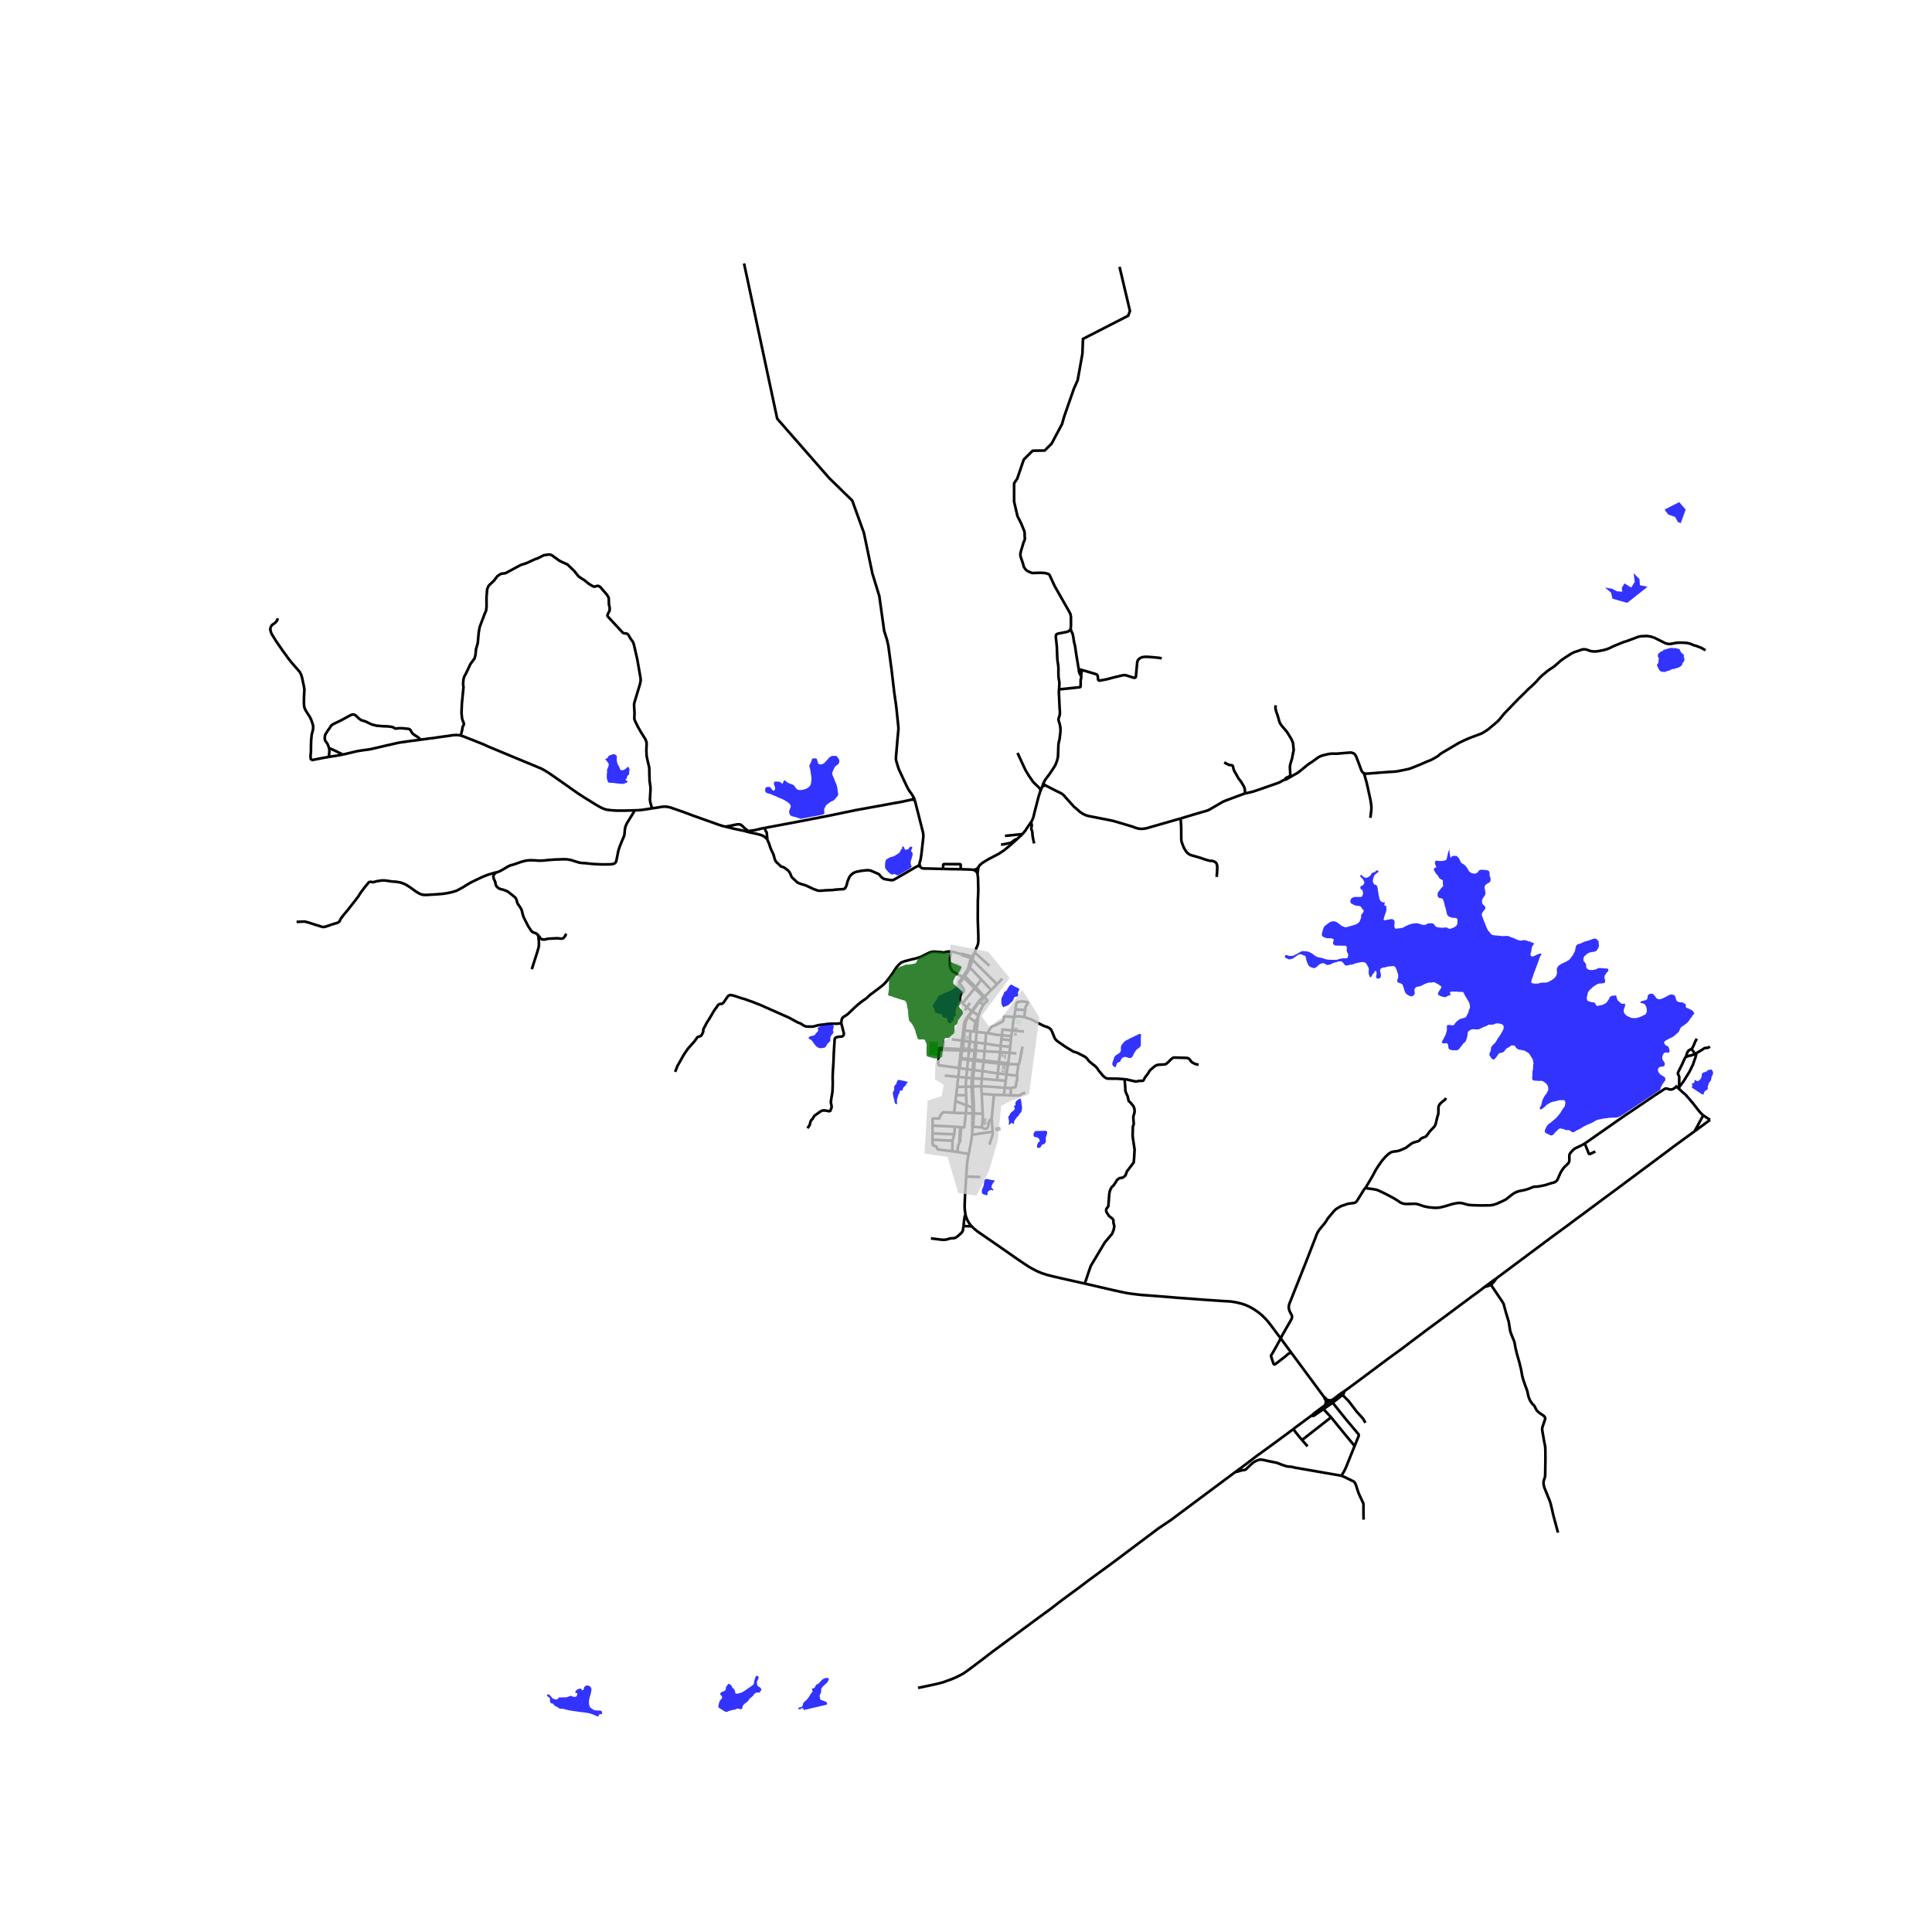 <svg xmlns="http://www.w3.org/2000/svg" width="960" height="960" viewBox="0 0 720 720"><defs><style>*{stroke-linejoin:round;stroke-linecap:butt}</style></defs><g id="figure_1"><path id="patch_1" d="M0 720h720V0H0z" style="fill:#fff"/><g id="axes_1"><path id="patch_2" d="M90 639.636h558V87.564H90z" style="fill:#fff"/><g id="LineCollection_1"><path d="m493.5 520.708-12.234-16.533M493.5 520.708l.091.338.294.514.197.325" clip-path="url(#p8d3e2b5c57)" style="fill:none;stroke:#000"/><path d="m494.456 521.613-.276-.327-.332-.416-.349-.162M557.611 476.438l-.949.66-3.354 2.5M500.916 518.498l.442-.3.444-.301 3.942-2.915 11.679-8.713 4.53-3.288 4.291-3.242 5.348-4.022 6.107-4.507 10.582-7.876 2.866-2.078 2.161-1.657M555.798 479.057l-.1-.063-.228-.012-.277.032-.804.298-1.08.287M631.518 421.606l-3.614 2.612-2.97 2.174-1.016.741-3.843 2.891-8.769 6.526-7.148 5.328-7.368 5.451-5.115 3.807-4.98 3.672-2.152 1.624-6.1 4.46-8.501 6.347-4.443 3.313-6.187 4.611-1.7 1.275M555.798 479.057l.043-.326.153-.267.436-.482.4-.422.364-.47.417-.652M496.378 521.81l.657-.477 2.353-1.808 1.528-1.027M500.361 519.827l.16-.139.12-.185.086-.181.095-.225.063-.165.074-.156.024-.095.006-.072-.073-.11M496.378 521.81l-.768.052-.384-.04-.372-.087-.398-.122" clip-path="url(#p8d3e2b5c57)" style="fill:none;stroke:#000"/><path d="m495.282 522.635-.552-.693-.274-.33M496.378 521.81l-1.096.825M494.082 521.885l.724 1.096M494.082 521.885l.03.567-.03.34-.067.277-.207.618M493.808 523.687l.998-.706M488.966 527.385l1.285-1.099 2.429-1.782 1.128-.817M481.978 532.59l-3.337 2.484-6.74 4.938-3.45 2.484-4.323 3.305-3.819 2.82M342.125 629.019l4.062-.835 3.666-.813 1.584-.43 3.571-1.305 1.728-.765 2.066-1.067.528-.334 1.906-1.37 4.69-3.536 3.555-2.74 17.258-12.741 4.386-3.186 4.626-3.567 6.404-4.699 3.523-2.675 8.981-6.562 17.018-12.774 4.61-3.097 4.283-3.194 9.362-6.988 10.377-7.72M499.884 549.954l-17.505-3.046-.693-.203-.776-.123-.713-.016-.536-.084-.512-.138-1.577-.527-1.2-.474-.577-.215-2.934-.593-2.182-.482-.82-.104-.668.069-.716.27-.713.326-.732.443-.633.537-1.966 1.887-.295.183-.316.144-.256.052-.417.023-.404.076-.408.12-.665.207-1.36.335M481.266 504.175l-3.994-5.392M477.272 498.783l-1.618 3.011-1.688 2.922-.185.264-.08.198-.016.287.89 2.7.151.231.16.111.192-.04.304-.182 3.595-2.756.928-.836.304-.231.385-.151.672-.136M404.173 478.333l10.021 2.325 3.699.813 2.353.477 1.897.255 2.153.267 1.317.135 8.345.625 4.515.383 10.478.78 6.836.466 2.825.155 2.09.335 2.01.494 1.576.525 1.625.757 1.633.955 1.52 1.068 1.153.955 1.057 1.012.928 1.003.96 1.163 4.108 5.502" clip-path="url(#p8d3e2b5c57)" style="fill:none;stroke:#000"/><path d="m508.802 442.766-.392.422-2.658 4.285-.464.557-.64.271-1.185.16-1.024.127-2.546.844-1.057.59-.96.588-.753.733-2.29 2.724-.591.988-.72 1.019-.897 1.051-1.073 1.322-.513.86-.416.844-.384 1.083-3.554 9.127-6.211 15.609-.161.717-.032.669.113.621.176.605.688 1.306.176.35.064.399-.032.438-.188.557-3.362 5.878-.644 1.273M362.14 457.03l.785.78 1.376 1.123 3.93 2.708 1.321.915 1.033.71 9.001 6.263 3.694 2.48 1.601.9 1.537.797 1.69.717 1.992.66 1.981.51 3.255.757 8.837 1.983M419.085 402.182l.248 2.803.073 1.613.328.88.552 1.179.224 1.162.14.518.584.502 1.197 1.441.345 1.012.056.968-.124.684-.353 1.167.017.8.155 2.02-.336.852-.088 3.36.068.813.66 4.491-.18 3.178-.16 1.604-.484.638-2.045 2.691-.484 1.386-.529.57-.588.358-1.093.175-.464.279-.608.526-.6 1.05-.601.845-.792.78-.56 1.163-.257 1.226-.344 4.628-.777 1.03-.036.69.193.553.804 1.27.653.562.571.362.413.55.092.506v.724l.328 1.111-.264 1.45-.592 1.48-.93 1.092-1.768 2.094-5.219 8.729-.936 2.667-1.057 3.202-.344.717M362.14 457.03l-.432-.474-.537-.705-.488-.828-.536-1.179-.352-1.147M360.073 438.456l-.48 7.95-.113 3.073.058 1.243.128.987.129.988M359.06 456.91l.37-3.146.165-.66.2-.407M362.14 457.03l-3.08-.12M362.427 420.443l-.191 2.46M362.427 420.443l.273-.522M362.427 420.443l-.155-.541M373.616 383.673l3.616.332M373.616 383.673l-.518-.047M373.616 383.673l-.248 2.128M354.751 387.33l3.782.482M354.966 425.113l-7.467-.378M354.966 425.113l-.092 3.917M355.612 422.723l-.329 1.321-.317 1.07M363.16 391.689l.504.036M363.16 391.689l-.305 3.122M363.16 391.689l.037-.338M363.16 391.689l-2.031-.134M372.65 387.21l.516.055M356.048 410.305l.306-2.157M356.048 410.305l4.12 1.654M355.784 414.701l-.128-.143-.048-.192.44-4.06M372.937 389.768l3.552.37M372.937 389.768l.23-2.503M372.937 389.768l-.208 2.278M367.172 388.915l2.876.484 2.889.37M376.174 396.562l2.295.069h.534l.364-.016M381.055 390.053l-1.153 6.084-.116.24-.172.163-.247.075" clip-path="url(#p8d3e2b5c57)" style="fill:none;stroke:#000"/><path d="m379.086 400.995.008-.47v-.505l.048-.721.104-.57.128-.505.048-.538-.012-.557-.043-.514M367.172 388.915l.362-3.975M367.172 388.915l-.232 2.848M367.172 388.915l-3.293-.412M375.642 396.794l.073-.585M375.642 396.794l-.519 3.604M375.642 396.794l.532-.232M375.642 396.794l-3.408-.43M362.93 414.972l3.289.082M362.93 414.972l-.53.003M362.93 414.972l.032-1.344-.02-.663M362.93 414.972l-.101 2.47M376.705 387.708l-3.539-.443M376.705 387.708l.182-1.587M376.705 387.708l-.216 2.43M371.591 402.499l3.245.265M371.591 402.499l.28-2.483M365.91 402.082l2.065.108 3.616.309M357.682 398.046l2.723.416M357.682 398.046l.454-3.428M357.345 398.005l.144.02.193.02M357.682 398.046l-.225.48M357.826 420.027l-1.992-.141M357.826 420.027l.358.045M357.826 420.027l-.069 1.252M362.408 412.76l-2.24-.8M362.408 412.76l.535.205M362.408 412.76l.003.914-.01 1.301M362.314 409.883l.097 1.609-.003 1.267M347.499 424.735l.033-2.324M354.874 429.03l-5.045-.607-.305-.111-.167-.136-.169-.31-.104-.367-.148-.23-.38-.144-.529-.167-.32-.263-.144-.35-.04-.637-.016-.351-.008-.342v-.28M357.13 401.333l-5.059-.498M357.13 401.333l2.98.266M357.13 401.333l.327-2.806M356.696 405.074l.273-2.438.162-1.303M364.702 378.485l-2.35-1.572M366.465 374.516l-.123.179-.188.346-.312.617-.488.984-.257.57-.275.816-.12.457M364.514 378.987l.087-.22.049-.132.052-.15M349.92 391.21l2.265.083M357.345 398.005l-6.142-.857-1.113-.117-.214-.137-.12-.19-.08-.288.243-5.205" clip-path="url(#p8d3e2b5c57)" style="fill:none;stroke:#000"/><path d="m352.177 390.684-1.896-.117-.148.036-.116.051-.07.103-.028.454M366.114 399.144l-3.142-.317M366.114 399.144l.453-3.427M366.114 399.144l-.205 2.938M371.87 400.016l-2.94-.422-2.816-.45M366.94 391.763l-.316 3.474M366.94 391.763l5.789.283M366.94 391.763l-2.887-.205M363.197 391.351l-2.034-.174M363.393 388.462l-.165 2.244-.031.645M363.197 391.351l.502.032M374.483 405.418l2.085.077M374.483 405.418l.353-2.654M374.483 405.418l-.345 2.663M365.712 404.794l4.262.27.596.017.525.044 3.388.293M356.764 429.291l4.256.81M357.638 425.588l-.277.697-.184.382-.1.33-.313 2.294" clip-path="url(#p8d3e2b5c57)" style="fill:none;stroke:#000"/><path d="m354.874 429.03 1.046.126.844.135M365.877 420.14l-3.177-.219M366.219 415.054l.027.667.016 1.202-.385 3.218" clip-path="url(#p8d3e2b5c57)" style="fill:none;stroke:#000"/><path d="m369.555 416.924-.339.282-.316.299-.252.346-.116.362-.244 1.39-.129.354-.192.335-.224.207-.304.136-.44-.016-.48-.136-.642-.342M357.345 398.005l.112.522M357.345 398.005l.404-3.44M366.985 371.594l.176-.382M366.985 371.594l-.325-.358M366.985 371.594l.136.323M366.985 371.594l-.243.225M347.532 422.41l8.08.313M347.532 422.41l.025-2.937M347.557 419.473l8.277.413M355.784 414.701l-4.156-.212-.09.011-.072.03-.1.076-.188.175-.336.366-.377.53-.184.462-.098.346-.09.18-.132.137-.159.066-.232.01-1.738-.07-.125.028-.1.06-.065.12.015 2.457M356.696 405.074l3.274-.066M356.696 405.074l-.342 3.074M363.2 368.332l.401-.494M363.2 368.332l3.175 3.14M358.784 373.912l.002-.083.041-.078 4.373-5.419M363.2 368.332l-1.593-1.625M366.465 374.516l-1.49-1.183M367.12 371.917l.211.225.364.376.246.268.037.077.005.063-.042.074-.218.237-.396.327-.502.474-.36.478M355.834 419.886l-.102 2.006-.12.831M381.615 384.406l-4.383-.401M361.48 388.188l1.913.274M361.48 388.188l-2.473-.316M361.163 391.177l.075-.63.242-2.359M361.625 384.282l-.062 1.932-.032.646-.051 1.328M359 383.96l.484.06M359 383.96l-.205 1.685M360.62 378.817l-.621.962-.389.721-.216.51-.128.617-.267 2.333M375.715 396.209l-3.425-.359M376.224 392.366l-.132.984-.377 2.859M375.715 396.209l.46.353M360.065 408.172l-3.711-.024M360.167 411.96l-.02-.93-.082-2.858M359.97 405.008l.034 1.564.061 1.6M366.66 371.236l-.285.236M366.66 371.236l-.337-.416-.403-.438-2.319-2.544M366.66 371.236l.5-.024M373.368 385.8l1.78.191 1.739.13M377.232 384.005l-.13.737-.215 1.379M363.683 387.913l-.29.549M363.683 387.913l.273-3.346M363.683 387.913l.196.59M357.75 394.565l.386.053M357.75 394.565l.02-.28M365.712 404.794l-3.142.147M365.91 402.082l-.16 1.67-.038 1.042M365.867 407.629l-.09-.987-.043-.996-.022-.852M376.489 390.139l-.265 2.227M376.513 408.207l.127-.633.053-.366.027-.375-.027-.506-.049-.481-.076-.35M379.086 400.995l.008.686-.048.653-.088.501-.176.399-.26 1.656-.1.243-.264.127-.409.02-.308-.004-.228.04-.272.103-.373.076M376.513 408.207l-2.375-.126M382.097 407.175l-.93.327-.353.167-.432.287-.316.18-.212.083-.336.04-3.005-.052M375.123 400.398l-.287 2.366M371.87 400.016l.912.111 2.341.271M379.086 400.995l-.336-.171-.228-.051-.237.003-.544-.027-.96-.104-1.201-.167-.457-.08M360.073 438.456l.041-.668.311-4.38.17-1.258.425-2.048M362.236 422.904l-.168 1.473-.449 2.485-.448 2.453-.151.787M362.7 419.921l-.428-.02M362.7 419.921l.087-1.477.042-1.002M357.77 394.284l.284-2.793M357.77 394.284l.394.051M367.534 384.94l-3.578-.373M367.534 384.94l.594.106M373.53 364.695l-1.969 2.093M371.561 366.788l-2.185 2.183M371.561 366.788l-9.173-9.122M369.376 368.971l-3.682-3.947M367.16 371.212l1.295-1.356.921-.885M365.694 365.024l-4.245-4.481M365.694 365.024l-2.093 2.814M363.601 367.838l-1.56-1.58M359.18 364.274l2.427 2.433M359.18 364.274l.387-.532M357.787 366.22l.034-.033 1.358-1.913M362.772 356.645l.022-.745M362.772 356.645l-.354-.112-.331-.082M362.772 356.645l-.384 1.02M359.567 363.742l.996-1.507.508-.888.212-.37.166-.434M359.567 363.742l2.475 2.516M361.45 360.543l-.519-.208M361.45 360.543l.938-2.877M362.388 357.666l-.673-.231M361.715 357.435l-.784 2.9M361.715 357.435l.162-.428M360.931 360.335l-.192.641-.148.359-.256.418-1.594 2.365M361.625 384.282l1.294.158M361.625 384.282l-2.14-.262M364.296 381.04l-.807-.211M364.296 381.04l-.34 3.527M364.514 378.987l-.045.59-.096.744-.077.719M360.86 378.952l2.629 1.877M360.86 378.952l-.24-.135M360.86 378.952l1.493-2.039" clip-path="url(#p8d3e2b5c57)" style="fill:none;stroke:#000"/><path d="m359.484 384.02.127-1.207.263-1.76.138-.517.255-.577.594-1.007M364.75 373.181l.224.152M364.75 373.181l-2.579 3.618M366.375 371.472l-.464.387-.962 1.055-.198.267M365.867 407.629l4.54.378M366.219 415.054l-.293-6.047-.06-1.378M374.138 408.081l-3.73-.074M357.882 355.473l-1.377-.366-.52-.152-.737-.19-.802-.138" clip-path="url(#p8d3e2b5c57)" style="fill:none;stroke:#000"/><path d="m313.465 381.094.1-.228.038-.441.036-.295.112-.382.18-.374.22-.252.33-.234.471-.283.36-.22.327-.218.33-.267 2.49-2.381 1.376-1.239.865-.688 1.06-.797.76-.49.593-.49.948-.907 3.954-2.979.905-.717.749-.689.689-.756 1.668-2.202.697-.968 1.08-1.692.44-.606.586-.644.32-.335.423-.39.304-.208.448-.222.849-.287 2.842-.745.692-.14.625-.159.456-.147 1.045-.318.68-.271.694-.386.509-.248.536-.26.896-.43.537-.207.474-.14.584-.101.47-.02.451.028 1.107.101.63.042.653.062.374.068.268.029.166-.01.16-.053.192-.072.472-.11.538-.09.685-.06.537.051" clip-path="url(#p8d3e2b5c57)" style="fill:none;stroke:#000"/><path d="m358.74 364.118-3.773-2.144-.662-1.024-.35-1.153-.018-2.287.509-2.883M357.882 355.473l.632.478 1.185.43 2.178.626M362.087 356.45l-2.205-.63-1.176-.323-.824-.024M251.603 399.45l.864-2.197 1.137-1.991.769-1.386.592-1.02 1.441-2.086 1.277-1.426.904-.999.82-1.095.393-.577.18-.184.212-.091.577-.18.336-.123.236-.187.168-.235.464-.912.112-.461.005-.479.063-.302.132-.263.22-.418.377-.693.448-.884.976-1.537 1.025-1.736.512-.884.465-.749.668-.896.44-.625.112-.187.197-.203.155-.116.317-.147.224-.044.424-.036.428-.107.333-.33.44-.59.633-.98.504-.704.292-.29.3-.176.244-.092.305-.012 1.04.211 1.493.474 1.152.398 1.621.466 1.821.67.88.286 1.09.454 1.616.597 11.151 4.95 1.36.756.511.287.466.254.368.192.432.223.841.323.46.21.43.327.455.287.349.167.36.131.336.076.74.008.432.024.557-.006.452.006.372-.032.353-.112 1.505-.378.464-.095 1.693-.184.968-.147.376-.032.656-.095.653-.024.765-.004.448-.012.344.036.368.004.873-.076.434-.046.264-.13.192-.17M300.888 420.443l.536-.684.24-.35.153-.407.2-.876.128-.359.152-.278.288-.263.224-.239.449-.828.256-.319.224-.199.728-.51 1.249-.892.456-.238.392-.144.36-.031.521.015 1.305.231.32.04.232-.055.192-.128.088-.374.144-.327.176-.493.032-.4-.12-.676-.128-.486-.048-.517.056-.462.208-1.346.233-1.274.12-1.083.096-2.525-.04-2.668.08-2.038.224-3.314.112-3.297.312-5.073.032-.398.136-.263.312-.246.545-.208.904-.143.457.008.272-.024.24-.095.232-.16.208-.247.096-.334.008-.422-1.015-3.95M364.285 325.564l-.284-.526-.18-.214-.248-.24-.268-.21-.272-.148-.3-.052M358.05 323.935l3.69.12.993.12" clip-path="url(#p8d3e2b5c57)" style="fill:none;stroke:#000"/><path d="m364.607 323.146-.326.391-.252.22-.28.154-.389.172-.627.091M342.969 322.956l-.188-.39-.085-.366-.032-.335M340.956 298.355l1.324 5.177 1.569 6.212.208.908.048.86-.032.67-.593 5.303-.096.812-.191 1.334-.148.828-.296.935-.085.471M342.012 322.804l.324-.255.139-.167.117-.227.072-.29M363.24 354.958l.613-1.627.372-.842.224-.6.105-.621.05-.69-.007-1.762-.208-6.228.032-7.184.064-.94.097-2.888-.065-2.79-.032-1.553-.2-1.669M364.607 323.146l-.077.736-.12.809-.125.873M351.446 323.824l-5.332-.136-1.88-.024-.453-.067-.308-.128-.28-.207-.224-.306" clip-path="url(#p8d3e2b5c57)" style="fill:none;stroke:#000"/><path d="m342.012 322.804.236-.055.285.015.216.092.22.1M340.956 298.355l-.176-.502-.188-.494-.145-.303M277.283 98.181l12.358 57.854 19.42 22.177 8.546 8.34 4.34 12.002 3.163 15.15 2.575 8.425 1.836 13.085.287.813.24.796.209.685.272.812.528 2.326 1.218 9.059.976 8.319.768 5.4.737 7.131.06.681-.004.546-.297 3.19-.616 7.22-.004.413.009.406.096.558.66 2.17.175.574.145.382 1.905 4.11 1.357 2.843.404.728.409.61.308.413.456.61.628 1.047M339.779 297.988l.4-.263.14-.159.096-.215.032-.295M285.97 312.844l.13.431.22.486.263.538.153.477.1.303.12.418.112.355.2.477.16.403.16.358.257.478.448 1.015.291 1.1.155.52.15.387.219.362.197.291.304.287 1.498 1.41.792.215.448.239.656.461.657.526.424.478.36.597.24.558.152.386.153.307.192.295.3.298.788.74.68.642.553.375.777.294 1.985.605 2.954 1.378 1.576.558.54.051.465-.004.448-.032.416-.015 1.073-.108 2.47-.084.84-.127 2.225-.176.557-.015.428-.028.364-.12.252-.183.204-.243.136-.27.188-.387.097-.322.096-.3.252-1.002.692-1.677.544-.725.52-.438.497-.358.665-.326.616-.16 2-.374 1.946-.176.68.064.497.104 2.674 1.14.432.246.224.254.2.28.512.557.44.342.48.271 1.338.263 1.304.195.4-.004.337-.062.354-.147.556-.31 4.389-2.531 3.414-1.991.456-.16M351.446 323.824l3.242.064 3.361.047M351.446 323.824l.056-1.569.072-.108.072-.067.116-.056 6.027.028.105.053.074.084.047.12.034 1.626M339.779 297.988h.36l.272.08.232.095.313.192M284.991 308.54l12.471-2.34 11.43-2.215 10.11-2.095 12.048-2.182 1.873-.358 2.706-.462 4.15-.9M270.324 308.063l3.108.757 3.21.684 1.088.225M285.97 312.844l-.78-.775-.661-.483-.768-.35-.56-.16-.641-.175-.956-.234-.92-.199-1.593-.327-1.361-.412" clip-path="url(#p8d3e2b5c57)" style="fill:none;stroke:#000"/><path d="m278.837 309.728-.306.031-.801-.03M284.991 308.54l.16.582.152.47.312.43.12.374.235 2.448M278.837 309.728l.238-.024.608-.103.777-.12 1.049-.152 2.513-.605.969-.183M379.022 312.698l-.744.693-1.873 1.656-2.106 1.752-2.01 1.346-3.56 1.86-1.506.868-1.165.752-.664.546-.396.423-.391.552M379.022 312.698l2.041-1.863" clip-path="url(#p8d3e2b5c57)" style="fill:none;stroke:#000"/><path d="m373.05 314.816 2.802-.55.473-.079.367-.143.305-.175.512-.359.384-.31.417-.311.712-.191M387.764 294.699l-.68 2.04-1.634 6.346-.257 1.155-.248.769-.396.876-.307.506M381.063 310.835l.969-1.18.608-.93 1.602-2.334M385.377 314.314l-.472-2.237-.152-1.147-.016-.733-.176-.653-.176-.446-.04-.414.056-.47.076-.306.032-.327-.068-.466-.199-.724M388.437 293.114l.47-1.458M388.437 293.114l-.673 1.585M389.596 292.731l-.26.02-.272.084-.627.279M379.198 280.594l2.706 5.854.336.677.304.501.856 1.426 1.241 1.792.329.47.336.366.336.335 1.56 1.497.273.287.136.27.153.63M417.219 99.44l3.887 16.468-.662 1.757-16.846 8.636-.22 5.563-1.766 9.83-1.398 3.148-3.604 10.32-.809 2.854-3.899 7.319-2.575 2.562-4.486.073-3.31 3.294-2.428 7.099-1.177 1.756v6.807l1.25 5.412 1.334 2.629 1.155 2.782.192.733v1.179l.096 1.115-.13.562-.346.747-.805 2.641-.285 1.053-.131.731.032.605.192.733.67 1.932.419 1.509.544.796.543.563.933.479 1.054.424 3.137-.096 1.535.084.899.203.608.223.352.382 1.857 4.046 5.346 9.387.544 1.062.192 1.115v3.154l-.096 1.147M394.663 256.917l.08-.869.032-.693.032-1.01-.272-1.682-.063-.597-.032-1.147.007-2.046-.136-1.29-.192-1.164-.095-1.043-.16-4.173-.162-1.763-.19-1.614-.033-.573v-.446l.319-.49.61-.211 3.137-.605.768-.299.448-.403.256-.54M402.003 249.43l-.84-5.105-.545-3.648-.368-1.482-.304-2.022-.256-1.131-.288-.51-.216-.502-.169-.772" clip-path="url(#p8d3e2b5c57)" style="fill:none;stroke:#000"/><path d="m388.908 291.656.744-1.234 1.337-1.768 1.697-2.517.632-1.067.312-.765.284-.772.229-.852.12-.701.048-.74.136-3.903.216-1.1.2-.66.12-1.115.2-1.665.033-.868-.04-.684-.224-1.339-.245-.749-.216-.712-.008-.458.136-.574.296-.903.068-.57.002-.78-.098-1.254-.28-6.21.056-.78" clip-path="url(#p8d3e2b5c57)" style="fill:none;stroke:#000"/><path d="m402.908 251.763.04.678-.096.541-.112.35-.024 2.39-.04.183-.105.127-.16.08-7.748.805M637.27 417.341l-2.522-1.692M631.518 421.606l.54-.398 3.09-2.286 2.121-1.58M624.358 404.571l.408.383M634.748 415.65l-3.23 5.956M625.742 405.798l.913.868 1.64 1.441 1.682 1.936 1.393 1.696 1.761 2.262.592.68.565.582.46.386M632.238 392.443l1.093-.622 1.113-.677.44-.327.416-.222.425-.072h.4l.368-.08.384-.167.312-.287M625.742 405.798l-.976-.844M625.742 405.798l.012-.662M630.39 390.893l.388-.466.512-1.075.224-.597.176-.446.665-1.218M630.39 390.893l1.3 1.861M628.28 393.916l.176-.614.208-.684.265-.638.347-.438.43-.294.399-.18.284-.175M631.69 392.754l-.192.11-1.04.407-1.102.234-.491.171-.305.084-.28.156M625.754 405.136l.06-3.491-.087-.606-.22-.43-.193-.386-.011-.287.111-.366 1.485-2.995.977-2.158.176-.279.228-.222M464.024 295.702l-.857.263-5.995 2.23-.8.31-.673.303-4.447 2.597-.656.374-.388.183-.408.151-4.716 1.369-5.1 1.537" clip-path="url(#p8d3e2b5c57)" style="fill:none;stroke:#000"/><path d="m389.596 292.731.304.084.316.195 3.735 1.904 1.24.59.737.43.544.485.737.868 3.026 3.345.84.693.624.558.729.66 1.112.741 1.033.502 1.072.318 7.974 1.561 1.393.303 5.234 1.553 2.053.621.814.327.775.239.82.155 1.301.004 1.23-.195 12.746-3.653M453.454 326.814l.016-.725.031-.457.085-.653.056-2.04-.072-.477-.097-.335-.167-.41-.24-.299-.345-.246-.728-.287-.517-.06-.44-.027-.38-.064-.388-.096-1.333-.382-1.385-.502-1.677-.498-1.577-.43-.676-.234-.489-.248-.488-.374-.424-.43-.432-.59-.665-1.162-.648-1.705-.152-.533-.072-.43-.024-.438-.04-4.588-.201-3.075M508.314 288.16l.436.124.456.051 2.421-.19 1.114-.072.856-.096 1.52-.104 2.834-.214 1.073-.048.656-.056 1.153-.12 1.513-.318 2.673-.55.92-.31 3.123-1.243 3.017-1.315.697-.254.776-.367.921-.477 1.017-.605.648-.43.236-.235.244-.235.72-.478 6.324-3.743 2.37-1.139 1.609-.685 1.336-.51 2.938-1.099.673-.334.732-.435.725-.485.568-.394 3.122-2.604.504-.459.424-.453.317-.387 1.676-2.039.77-.796 4.433-4.58 2.014-1.963 1.796-1.797.986-.875.488-.486.664-.621.512-.502.369-.358.352-.426.34-.426.428-.406.529-.55.656-.59.672-.526.512-.446.553-.469.552-.39.6-.422.665-.39.697-.518 1.08-.94.577-.486.368-.366.552-.454 1.617-1.12 2.096-1.327.689-.366.745-.301 1.432-.464 1.193-.429.728-.096.842.096.72.271.896.303.893.132.644.02.809-.056.936-.144.633-.143.808-.143.86-.22.777-.262.829-.33.848-.447.992-.43 3.29-1.339.65-.19.863-.287 4.003-1.497.84-.176 1.376-.064.8-.048.746.097.913.159 1.312.43 3.25 1.625.824.413.793.208.592.048.785-.048.672-.143.913-.192 1.249-.095.88-.016 1.44.063.913.096.84.222.65.208.535.286 1.225.352.81.318.678.222.634.32.576.334.733.43M508.314 288.16l-.356-.215-.333-.358-.264-.446-1.165-3.162-.408-.992-.256-.788-.292-.57-.272-.414-.337-.334-.32-.192-.496-.159-.505-.08-1.292.1-3.23.271-.793.06h-.484l-.592-.02-.56-.02-1.23.155-1.767.41-.73.222-.631.24-.608.302-2.607 1.88-.856.53-.524.378-.633.506-2.19 1.796-.76.597-.496.323-1.165.641-2.744 1.584-.181.073-.244.047M464.024 295.702l2.801-.649 2.202-.73 7.024-2.455.805-.315.76-.426.592-.319.464-.223.32-.06M475.39 262.842l-.064.836.04.55.337 1.226.4 1.091.632 2.19.164.498.125.299.2.294.296.446.608.75.992 1.146.52.63 1.538 2.492.48 1.044.172.47.064.381.148 1.553.072.602-.044.541-.204.793-.34 1.887-.644 2.154-.128.602-.048.637.144 2.76-.057.302-.124.163-.268.2-1.12.541-.16.11-.097.177-.025.132-.006.186" clip-path="url(#p8d3e2b5c57)" style="fill:none;stroke:#000"/><path d="m510.7 304.773.351-2.962.033-.94-.113-1.227-.24-1.529-1.345-6.132-.624-2.278-.448-1.545M494.806 522.981l.476-.346M364.974 373.333l.305-.271 1.463-1.243M364.974 373.333l-2.621 3.58M362.171 376.799l.182.114M360.333 375.443l.084.072.074.076.72.557.96.65M362.171 376.799l-1.447 1.857-.103.16M359.484 384.02l-.21 1.707M377.925 379.033l-.2.866-.493 4.106M363.956 384.567l-1.037-.127M373.368 385.8l-.202 1.465M368.128 385.046l3.145.563 2.095.192M358.533 387.812l.474.06M358.533 387.812l-.315 2.496-.108.661M358.533 387.812l.262-2.167M359.007 387.872l.266-2.145M359.007 387.872l-.409 3.133M363.393 388.462l.486.041M363.7 391.383l.031-.618.148-2.262M358.11 390.969l-5.933-.285M358.11 390.969l-.056.522M358.11 390.969l.488.036M358.598 391.005l2.565.172M358.598 391.005l-.063.526M361.163 391.177l-.034.378M363.7 391.383l.353.175M363.7 391.383l-.036.342M358.054 391.49l.481.041M358.054 391.49l-5.869-.197M358.535 391.531l2.594.024M358.535 391.531l-.37 2.804M361.129 391.555l-.337 3.06M358.164 394.335l-.028.283M358.164 394.335l2.628.28M358.136 394.618l2.613.372M360.792 394.616l-.043.374M360.792 394.616l2.063.195M362.855 394.811l-.06.463M362.855 394.811l.495.054M363.35 394.865l.314-3.14M363.35 394.865l3.274.372M363.35 394.865l-.068.46M360.75 394.99l2.046.284M360.405 398.462l.222-2.325.122-1.147M362.796 395.274l.486.05M362.796 395.274l-.039.298-.325 3.2M366.624 395.237l-.057.48M366.624 395.237l2.822.305M363.282 395.324l3.285.393M362.972 398.827l.288-3.19.022-.313M366.567 395.717l2.824.323M372.29 395.85l-2.844-.308M372.29 395.85l.439-3.804M372.29 395.85l-.056.515M372.234 396.365l-.363 3.65M372.234 396.365l-2.843-.325M360.405 398.462l2.027.31M360.405 398.462l-.296 3.137M362.432 398.773l.54.054M362.432 398.773l-.164 2.015-.082.984M362.688 401.822l.082-.972.202-2.023M360.11 401.599l2.076.173M359.97 405.008v-1.703l.08-.956.06-.75M362.186 401.772l.502.05M362.186 401.772l-.11 1.74-.01 1.422M365.91 402.082l-1.425-.139-1.797-.121M362.57 404.94l.01-1.382.108-1.736M362.57 404.94l-.505-.006M362.69 407.657l-.126-2.273.006-.443M362.065 404.934l-2.095.074M362.065 404.934l-.006.426.13 2.341M359.94 414.824l.175-1.883.052-.982M359.94 414.824l2.46.151M358.184 420.072l.98.124.134-.07.068-.12.02-.188.554-4.994M355.784 414.701l.216.056 3.94.067M362.4 414.975l-.048 2.441M508.802 442.766l2.682.35 1.536.28.88.35 1.938.915 3.386 1.769 1.529.932 1.225.827.808.311.769.16.88.031 1.289-.04 1.257-.047.784.055.88.192.993.358 1.153.374 1.545.319 1.913.2 1.177.023 1.064-.104.977-.215 1.384-.366 2.066-.637 1.457-.343.896-.127.921-.04.68.096 1.297.342.912.255.6.087 1.025.072 2.57.08 3.754-.016.953-.096.888-.207.937-.31 1.105-.494 1.368-.63.96-.5.85-.678 1.312-1.027.889-.621.896-.438 1.113-.358 1.704-.32 1.434-.406 1.28-.51.673-.27.528-.104.689-.015.664-.064 1.448-.263 1.345-.302 1.626-.534 1.64-.462.56-.318.337-.359.312-.494.304-.764.729-1.64.568-.948.816-1.092.73-.7.823-.813.265-.502.104-.668-.033-.82.025-1.052.12-.374.264-.39.808-.94.916-.744 2.667-1.275.512-.279.44-.274M624.766 404.954l-.664.501-.48.311-.589.235-.54.036-.537-.104-.7-.243-.424-.016-.349.068-.448.283-3.496 2.274-8.44 5.725-2.476 1.633-6.847 4.789-7.237 5.062-.94.646M594.524 429.127l-1.985.937-.248-.008-.128-.088-.128-.215-1.436-3.599M381.744 379.055l-.64-.136-1.33-.159-.808.04-.573.076-.468.157M368.128 385.046l.312-.783.368-.629.376-.574.216-.238.288-.207.405-.18.996-.418 1.577-.828.829-.438.192-.128.144-.155.096-.183.108-.235.056-.259.028-.561.052-.163.104-.155.124-.108.216-.032 3.31.26M378.405 376.2l-.204 1.52-.276 1.313M372.729 392.046l3.495.32M376.224 392.366l2.55.21M370.407 408.007l-.852 8.917M369.872 421.863l-.009-.886-.308-4.053M369.872 421.863l.073.611-.017.32-.068.341-1.148 3.458M369.872 421.863l-2.008.165-5.628.876M496.635 522.738l-3.414 2.394M496.635 522.738l3.726-2.91M504.819 538.875l1.55-3.809.004-.319-.097-.262-.228-.263-4.466-5.304-4.947-6.18M504.819 538.875l-3.253 8.065-.633 1.33-1.049 1.684" clip-path="url(#p8d3e2b5c57)" style="fill:none;stroke:#000"/><path d="m508.162 566.332-.04-2.94.015-2.683-.047-.374-.129-.33-1.424-3.031-.345-.876-.556-1.66-.324-1.056-.276-.609-.212-.298-.184-.24-.28-.206-.433-.191-2.818-1.37-1.225-.514M496.052 528.184l4.41 5.41 4.357 5.28M488.966 527.385l.02.118.077.087.09.06.194.022.182-.048.182-.08 3.51-2.412M496.052 528.184l-1.736-1.878-1.095-1.174M487.283 539.01l-2.052-2.36M488.966 527.385l-.426.312-3.112 2.296-2.793 2.07-.657.527M485.231 536.65l-1.228-1.457-1.234-1.561-.79-1.042M485.231 536.65l10.821-8.466M346.93 461.505l3.78.47.736.048.728-.016.42-.052.42-.107.609-.191.592-.144 1.169-.08.496-.087.505-.263.528-.398.72-.621.585-.526.376-.454.268-.604.199-1.57M352.185 391.293l-.008-.609M364.514 378.987l-1.025 1.842M363.489 380.829l-.57 3.61M382.032 376.395l-.288 2.66M382.032 376.395l-3.627-.194M378.405 376.2l.157-1.175.196-.936.132-.334.16-.2.172-.115 1.065-.19.92-.049 1.653.247.156.128.04.127-.028.163-.276.45-.272.386-.168.271-.096.275-.184 1.147M419.085 402.182l-2.761-.191-3.282-.016-.488-.056-.44-.183-.44-.294-.554-.462-1.6-1.912-.56-.852-.368-.462-.45-.446-.76-.565-1.056-.868-.592-.542-.24-.31-.329-.454-.384-.39-.624-.455-2.626-1.346-.608-.222-.464-.144-.409-.087-.252-.132-.296-.199-.412-.258-2.146-1.299-2.505-1.752-.577-.438-.36-.342-.328-.414-.264-.542-.792-1.975-.257-.534-.231-.39-.313-.287-.368-.286-.473-.263-1.392-.454-1.792-.884-2.611-1.414-.84-.338-2.097-.67M361.496 373.75l-1.163 1.693M359.518 376.57l.815-1.127M358.784 373.912l.03.08 1.519 1.45M363.24 354.958l-.446.942M363.24 354.958l5.456 4.945M110.528 343.559l2.13-.096.616-.031.424.031 1.345.367 2.538.812 1.52.47.92.295.473.064.56-.073.673-.198 1.065-.375 1.256-.414 1.185-.35.713-.247.312-.191.272-.295.456-.9.376-.557.64-.829 1.666-1.999 2.993-3.815.985-1.33.384-.66.8-1.14 1.257-1.648 1.665-1.983M184.924 325.106l-1.225.326-1.648.486-1.97.75-2.37 1.114-2.329 1.147-1.176.677-.72.454-.945.597-1.04.573-1.29.686-1.224.405-1.297.32-1.353.262-1.52.215-1.746.144-4.082.254-1.097-.016-.528-.103-.76-.231-1.17-.637-1.072-.749-1.56-1.131-1.642-1.027-1.176-.494-.825-.27-1.697-.272-1-.048-.85-.095-1.007-.167-1.185-.152-1.153-.008-1.689.263-1.065.263-.552.12-.4-.016-.809-.28M242.972 301.26l-3.776.575-1.601.12-1.11.032M171.716 274.138l.985.3 7.244 2.86 2.273 1.034 10.534 4.382 7.893 3.264 1.2.51 1.29.709 1.633 1.035 6.427 4.485 3.779 2.682 2.634 1.72 4.642 2.876 1.216.685.68.366.881.375.97.318 1.584.2 2.033.15 2.818.016 4.053-.118" clip-path="url(#p8d3e2b5c57)" style="fill:none;stroke:#000"/><path d="m184.924 325.106.744-.175.513-.223 1.32-.701 1.073-.67.616-.35.6-.31.577-.23.945-.232 2.77-.964 1.728-.477.705-.104 1.097-.088 1.953.056.968.088.72.016 1.41-.056 1.456-.16 2.322-.183 3.618-.127 1.112.024.833.12.832.159 1.45.462.904.286.64.176.713.135 1.76.12 2.09.222 1 .088 2.962.136 2.842-.024 1.072-.088.513-.167.392-.183.264-.311.208-.422.384-1.792.4-2.08.529-1.6.6-1.513.4-.972.433-.987.176-.398.136-.598.176-1.887.152-.86.232-.629.408-.908 2.17-3.496.384-.638.259-.604M270.324 308.063l1.77-.31 1.842-.383.768-.144.69-.016.56.08.784.573.672.702 1.427 1.163M242.972 301.26l2.452-.373 1.353-.23 1.176-.065.96.121.96.223 5.068 1.759 3.354 1.268 9.55 3.39 1.464.463 1.015.247M171.716 274.138l.576-2.376.065-.733.472-.94.048-.326-.072-.406-.264-.542-.344-1.067-.208-2.103.143-3.465.6-6.108-.151-1.091.12-1.68.296-1.115.656-1.195 1.673-3.544 1.546-2.11.336-1.37.208-2.143.624-2.134.352-3.88.36-2.11 1.898-5.01.496-1.09.176-1.514-.016-3.568.24-2.907.44-1.107.385-.486 1.689-1.593 1.28-1.688 1.089-.74.328-.16 1.657-.239 5.443-2.938.496-.2 1.818-.581 3.418-1.561.616-.168 2.474-1.234 1.8-.247.6.032.617.255 2.73 1.975 1.072.541 1.978.885 2.521 2.429 1.377 1.736.336.359 1.449.971.432.223 1.921 1.553 1.665.98.729-.04.656-.223.328-.008.304.112.513.31 2.449 2.851.593.948.127.574.049 2.142.296 1.195-.048 1.13-.649 1.195-.167.613.04.2.28.342 5.45 5.878.385.167 1.017.135.328.128.272.287.928 1.576.873 1.18.36 1.162 1.193 5.193 1.24 7.096.032.852-.216 1.21-2.177 7.224-.064.78.168 2.876-.072 2.15.08.343.305.764.992 1.984 1.273 2.222 1.513 2.397.384 1.075.032.701-.096 2.246.096 2.086.232 1.203.76 3.282.049 2.715.071 2.206.312 2.126.033.917-.216 3.918.136.956.622 2.276M156.726 275.663l2.863-.397 1.881-.223 3.282-.486 2.466-.326 1.464-.239 1.465-.08 1.169.104.4.122M156.726 275.663l-.927.129-2.497.31-4.283.602-1.52.318-3.203.73-6.14 1.429-.82.143-.703.083-1.242.172-1.245.187-1.216.21-1.586.38-1.668.397-1.55.363-.35.068M122.408 282.11l1.776-.301 1.817-.28 1.775-.345M122.647 278.834l.833.31 1.32.598 1.553.764 1.423.678" clip-path="url(#p8d3e2b5c57)" style="fill:none;stroke:#000"/><path d="m122.408 282.11.183-.56.096-.637.033-.55.04-.501-.113-1.028M156.726 275.663l-.7-.74-1.328-.875-.752-.51-.384-.446-.288-.446-.273-.526-.304-.334-.56-.176-2.434-.223h-1.216l-.753.128-.44-.032-.296-.127-.44-.287-.473-.175-1.417-.184-1.88-.071-2.514-.207-1.649-.43-.953-.414-1.137-.59-.936-.334-.648-.152-.465-.223-.848-.613-.593-.605-.592-.534-.504-.223-.472-.04-.36.072-.609.247-3.402 1.856-2.433 1.17-.873.47-.416.375-.336.581-.945 1.29-.856 1.378-.16.613-.064.638.056.573.144.566.4.485.408.645.336.757.153.462.127.382M115.946 283.316l2.495-.484 1.821-.358 2.146-.364M115.946 283.316l-.198-.938-.017-.653.144-1.625.016-1.99.065-2.31.208-1.991.464-1.848.064-.574.016-.477-.048-.59-.32-1.02-.384-1.13-.625-1.226-1.28-1.944-.593-1.258-.144-.845-.064-1.274.064-2.245.128-2.39-.176-1.179-.72-3.36-.337-1.068-.528-.988-.993-1.178-1.184-1.322-1.97-2.39-.88-1.242-1.36-1.848-2.386-3.456-1.665-2.692-.32-.829-.192-.875.064-.574.208-.526.368-.541.817-.574.512-.414.336-.398.288-.462.192-.653M200.333 348.297l-.288-.31-.44-.231-.777-.231-.496-.279-.408-.422-.352-.557-.785-1.187-.48-.98-.72-1.401-.505-1.044-.416-1.425-.224-.988-.296-.644-.56-.893-.554-.748-.271-.55-.217-.876-.176-.462-.224-.422-.392-.39-.64-.51-1.626-1.306-.528-.327-1.368-.517-.977-.247-.713-.263-.376-.303-.464-.438-.232-.358-.16-.661-.144-.756-.473-.988-.167-.677-.04-.35.08-.343.176-.319.448-.446.376-.342M200.333 348.297l.856.996.16.287.417.39.432.135.673.048 1.472-.334 3.33-.16 1.633.16.432-.096.4-.27.545-.797.32-.7" clip-path="url(#p8d3e2b5c57)" style="fill:none;stroke:#000"/><path d="m198.18 361.183 1.897-5.901.592-1.991.16-.86.008-.725-.016-.932-.136-1.37-.096-.692-.256-.415M632.238 392.443l-.547.311M625.754 405.136l1.638-2.133 2.225-3.6 1-2.067.297-.577.308-.912.652-1.9.364-1.504M362.087 356.45l-.21.557M362.087 356.45l.707-.55M362.352 417.416l-.02 1.02-.06 1.466M358.184 420.072l-.091 1.216M357.638 425.588l.163-.382.292-3.918M357.757 421.279l-.216 3.915.097.394M500.361 519.827l.524.594 1.745 1.752 2.978 3.918 2.37 2.612.864 1.53M389.596 292.731l-.182-.157-.186-.157-.158-.171-.094-.253-.068-.337M381.063 310.835l-6.531.676M456.235 284.107l.484.302.729.374.51.235.37.09.623.062.19.043.166.096.116.126.058.146.06.365.184.685.184.542.28.525.4.693.71 1.249.14.284.2.287.22.279.628.792.48.805.545.932.256.565.127.55.129 1.568M538.78 409.15l-.084.347-.129.255-.268.227-1.136.892-.505.513-.268.363-.236.51-.08.398-.016.45-.02 1.182-.028.753-.072.406-.152.379-.176.573-.32 1.386-.337 1.353-.448.765-.72.733-1.04 1.115-.965 1.373-.317.335-.336.203-.512.191-.332.128-.509.215-.408.326-.288.362-.228.251-.316.136-1.793.54-.577.272-.592.43-1.153.86-.528.414-.768.319-.657.302-1 .39-.977.232-1 .111-.657.127-.64.255-.705.494-1.233 1.131-1.104 1.274-1.537 2.166-.849 1.322-1.368 2.573-2.258 3.806-.336.478M364.053 391.558l-.389.167M403.196 249.685l5.3 1.56.343.192.16.247.089.286.16 1.283.072.183.144.151.264.048.328-.032 2.578-.494 2.169-.589 3.073-.74.825-.168.576-.008.489.104.704.23 2.081.638h.368l.257-.12.112-.27.064-.486.464-4.978.208-.59.392-.525.537-.398.656-.271.873-.151 1.184-.008 2.658.214 1.529.152 1.096.2M402.003 249.43l1.193.255M402.908 251.763l-.352-.342-.192-.43-.2-.486-.105-.486-.056-.589M402.908 251.763l.064-.772.144-.908.08-.398M446.686 396.838l-1.257-.326-.52-.255-.4-.191-.377-.27-.272-.28-.424-.573-.232-.287-.296-.207-.353-.143-.456-.064-4.579-.127-.288.063-.272.16-.656.525-.693.74-.764.694-.209.151-.168.108-.191.067-.345.06-1.969.1-.384.047-.552.136-.625.342-.496.399-1.089.931-.432.486-.28.501-.208.327-.449.614-.584.732-.577 1.028-.167.286-.209.16-.32.04-.644-.017-.632.04-.435.12-.26.057-.31.006-.433-.048-.544-.127-1.36-.302-.969-.247-.92-.112M358.093 421.288l-.336-.01M369.391 396.04l.055-.498M362.042 366.258l-.435.45M359.273 385.727l-.478-.082M362.69 407.657l-.5.044M362.815 409.86l-.028-.46-.097-1.743M362.19 407.701l.093 1.688.03.494M362.815 409.86l-.501.023M362.943 412.965l-.027-1.452-.101-1.654M362.829 417.442l-.477-.026M555.798 479.057l4.042 5.99.314.527.222.444.24.924.665 2.413.905 2.962.167.845.392 2.516.153.653.312.892.528 1.298.473 1.139.216.645.336 1.959.464 1.943.585 2.102.456 1.593.552 2.27.248 1.322.248 1.394.36 1.29.769 2.23.617 1.644.127.414.38 1.788.237.724.296.721.316.59.348.482.284.382.28.27.33.303.275.414.588 1.186.42.534.26.29.417.34 1.29.88.351.219.316.326.24.406.057.326-.145.526-.864 2.548-.128.542.008.764.664 3.831.44 2.238.072 1.425.017 3.337-.092 5.989-.117.733-.248.712-.216.729-.048.692.112.805.196.836 2.03 5.01.183.557.2.653 1.009 4.372 1.681 6.22M366.375 371.472l.367.347M358.784 373.912l-.719-.918-.112-.144-.096-.286-.08-.494.048-.318.032-.24.096-.286.096-.24.096-.206.144-.191.097-.176.56-.589.16-.27.08-.207.048-.224-.032-.286-.08-.24-.144-.302-.263-.374-.233-.343-.176-.27-.215-.247-.33-.247-.24-.144-.064-.175.33-.274M358.74 364.118l-1.268 1.883-.016.044.008.042.02.039.213.104.052.006.038-.015M367.12 371.917l-.378-.098M360.073 438.456l5.291.192" clip-path="url(#p8d3e2b5c57)" style="fill:none;stroke:#000"/></g><g id="PatchCollection_1"><path d="m347.883 374.268.33-.581.336-.51.32-.43.177-.207.143-.239.12-.23.143-.288.106-.246.119-.231.16-.191.617-.28 1.047-.517.64-.27.417-.192.842-.294.32-.128.278-.151.314-.152.343-.199.282-.183.352-.19.695-.519.656-.398.378-.167.215-.024h.272l.304.064.192.143.176.27.192.192.144.191.16.239.096.255.016.19-.047.224-.16.16-.257.223-.176.206-.176.271-.112.207-.32.78-.128.702-.016.35.032.286.016.288.032.334v.605l-.08.207-.464.86-.353.717-.176.334-.112.367-.064.35-.144.398v.287l.016.35.032.319.064.35v.319l-.128.303-.288-.112-.144.016-.064.128-.064.207-.256 1.513-.16.096-.273-.096-.176-.095-.096.127-.016.159.08.175.032.16.016.143-.08.096-.192.047h-.192l-.208-.047-.16-.112-.513-.143-.256-.414-.08-.24.064-.302-.016-.319-.064-.287-.096-.143h-.464l-.369-.048-.191-.095-.209-.143-.256-.144-.384-.716-.176-.208-.224-.143-.304-.08-.272-.048-.353-.047-.352-.016-.304-.08-.336-.19-.112-.16-.097-.223-.096-.335-.063-.334-.113-.383-.144-.254-.192-.175-.176-.255-.08-.24v-.286l.102-.232zM373.914 375.383l.432-.239.209-.095.24-.064.41-.151.518-.263.273-.16.192-.175.16-.207.224-.222.545-.43.223-.287.209-.303.112-.24.08-.19.064-.239.176-.414.144-.143.16-.096h.32l.282-.024.215-.088.2-.183.152-.2-.016-.27-.049-.287-.016-.286v-.207l.033-.175.112-.24.208-.382.08-.19.048-.192-.032-.191-.16-.191-.449-.239-.736-.319-.272-.127-.272-.144-.224-.143-.256-.19-.256-.16-.241-.08h-.24l-.56.462-.144.255-.225.27-.704 1.275-.144.112-.224.079-.208.095-.192.144-.112.16-.08.238-.08.287-.256.605-.145.287-.144.191-.128.239-.096.319-.064.35-.032.287v1.098l.032.255.096.367.112.255.144.287.144.238zM376.172 415.68l.24-.524.08-.144.256-.335.16-.143.192-.19.433-.303.4-.415.16-.239.064-.191.016-.255-.112-.239-.144-.19-.048-.144-.016-.175.16-.16.256-.047h.112l.08-.223-.032-.478v-.446l.144-.24.176-.19.128-.191.129-.128.176-.143.16-.096.192-.095.176-.144.24-.111.256-.096.16.112.048.19.08.24.08.287.225 1.815.064.271v.972l-.113.43-.031.319-.112.334-.097.19-.144.096-.128.144-.176.175-.176.16-.192.525-.144.191-.192.144-.32.27-.128.191-.145.191-.16.16-.144.239-.352.525-.128.24-.096.238.032.27v.304l-.096.19-.112.08-.225-.032-.127-.302-.129-.08h-.224l-.272.144-.24.238-.144.176-.192.111-.24-.047-.016-.192.048-.19.064-.16v-.797l-.032-.286-.08-.335-.097-.477-.031-.383.015-.191.09-.103.128-.096zM367.543 445.37l.138.04.16-.016.134-.071.064-.16v-.318l.016-.43.096-.24.208-.238.218-.2.576-.238.263-.056.256.048.234.15.199-.007.08-.127v-.24l-.097-.143-.384-.254-.144-.223-.048-.207v-.367l.144-.382.426-.836.16-.207.23-.231.192-.144.08-.159-.191-.175-.225-.096-.528-.047-.288-.048-.657-.143-.304-.096-.336-.048-.304-.096h-.272l-.352.048-.28.2-.137.214-.032.255-.112.622-.016.366-.048.286-.16.685-.128.383-.128.27-.144.16-.096.366-.032.287-.08.398v.287l.064.286.112.271.144.207.33.088.496.223.32.111zM385.73 423.772h.24l.32.048.313.135.24.128.24.16.28.437.176.526-.129.19-.192.096-.144.096-.144.144-.08.222-.128.207-.08.176-.096.334-.048.207-.016.239-.048.287.048.191.16.095.266.072.448.016.295-.088.16-.19.207-.399.363-.518.198-.103h.192l.218-.056.183-.12.143-.158.144-.128.16-.191.129-.35.016-.478-.032-.526v-.398l.016-.24.128-.286.128-.382.08-.191.048-.207.096-.51v-.382l-.048-.191-.144-.144-.16-.095-.176-.016h-.753l-2.945.063-.273.128-.112.112-.176.238-.144.24-.08.19-.048.192v.286l-.016.191.154.422.134.136zM335.556 406.427l.192-.064.208.016h.224l.16-.016.064-.143v-.191l.08-.319.064-.191.176-.255.17-.215.208-.191.257-.207.208-.287.128-.239.08-.19.128-.192.336-.318.055-.168-.273-.175h-.16l-.336-.048-.176-.095-.304-.096-.913-.16-.736-.175-.289-.047h-.4l-.16.143-.208.335-.24.732-.112.287-.128.191-.176.127-.144.16-.16.238-.176.479-.016.286.064.287.016.334-.256.494-.32.812.031.207.08.32.042.342.087.47.336 1.258.08.334.047.383.113.382.112.223.16.111.432.08.112-.08.048-.239-.096-.239-.016-.382v-.382l.048-.398.048-.287.208-.605.096-.43.192-.573.138-.248.199-.183.08-.19V407l.016-.287.048-.19zM305.106 390.483l.385.096.416.063.576-.063.48-.096.256-.032.298-.151.246-.231.161-.35.32-.51.458-.534.375-.326.33-.438.053-.486v-.605l.074-.439.289-.478.342-.485.394-.406.032-.446-.17-.486v-.478l.202-.406.064-.541-.032-.415-.298-.358-.438.008-1.9-.008-1.248.19-.576.192-.544.287-.545.255-.32.223-.032.382.16.446-.064.382-.32.382-.32.319-.225.287-.192.287-.214.198-.385.191-.361.088-.48.096-.375.103-.384.191-.234.28.032.35.288.223.576.286.385.382.288.447.224.286.33.454.375.47.352.382.288.191.266.2zM332.61 325.911l.266-.12.262-.055h.24l.305.143.24.128.256.111.272.08.458-.089 4.274-2.5.263-.294.218-.184.128-.239-.105-.199-.129-.19-.112-.303-.048-.415.016-.668.042-.328.086-.31.138-.311.31-1.122.129-.51.016-.334-.032-.239-.08-.144-.289-.334-.112-.191-.064-.207.033-.287.24-.51.169-.232-.01-.293-.143-.191-.16-.048h-.289l-.224.096-.208.127-.288.446-.16.175-.16.112-.208.095-.257.048-.4.048-.192-.064-.166-.22-.074-.21-.064-.271-.112-.191-.272-.239-.225-.047-.16.079-.096.19.112.208.017.191-.193.271-.192.143-.16.239-.16.287-.112.255-.144.286-.16.24-.193.143-.256.143-1.088.733-.289.144-.32.174-.304.064-.432.127-.384.096-.4.16-1.009.604-.208.144-.162.272-.174.684-.064.462-.016.334v1.195l.08.27.16.255.432.51.448.574.24.19.24.256.385.286.288.176.336.111zM415.955 397.205l.22-.627.132-.329.155-.244.385-.095.48-.192.229-.297.155-.403.225-.35.292-.394.737-.383.571.012.325.084.48.191.224.064.353.032.283.011.26-.043.321-.191.252-.34.288-.477.357-.776.8-1.179.289-.286.288-.192.512-.382.352-.35.225-.574.026-.562-.031-1.337v-.574l.031-.574.064-.414.005-.489-.32-.255h-.384l-.448.287-1.28.573-.706.383-.704.287-.608.35-.64.319-.545.286-.512.35-.352.383-.417.478-.416.605-.192.542-.032.477.064.51-.064.574-.224.382-.448.478-.513.286-.8.542-.32.382-.193.478-.384 1.147-.192.477-.096.478v.35l.192.383.64.573.32.128zM298.414 305.14l7.968-1.486.704-.32.16-.254v-.286l-.09-.49-.038-.402.069-.49.476-.944.133-.33.48-.382.475-.339.486-.426.507-.275.608-.255.448-.287.357-.33.316-.434.613-.68.284-.467.004-.49-.096-.477-.133-.785-.059-.776-.133-.53-.123-.585-.192-.478-.23-.498-.255-.638-.156-.425-.512-1.21-.256-.574-.07-.785.134-.457.284-.594.287-.638.39-.68.25-.18.321-.286.352-.191.289-.319.192-.35.132-.49v-.509l-.228-.53-.252-.298-.32-.51-.288-.255-.32-.032h-.608l-.77.032-.511.255-.64.477-.45.606-1.248 1.338-.32.19-.449.192-.448.096h-.576l-.387-.288-.222-.509-.26-1.008-.22-.393-.704-.096-.544.064-.384.127-.289 1.051-.256.478-.224.446-.16.287-.096.478.128.605.192.542.48 3.217-.064 1.307-.192 1.05-.224.51-.64.67-.577.382-.64.287-1.089.286-.768.064-.672-.064-.577-.223-.352-.446-.448-.637-.256-.318-.673-.446-.448-.128-.48-.16-.929-.445-.384-.319-.352-.35-.385-.096-.288.35-.16.606-.256.287-.352-.192-.416-.382-.417-.127-.608-.064-.704-.032-.545.128-.128.764.384 1.115.096.415-.128.669-.352.35-.352-.064-.416-.478-.256-.414-.417-.446-.352-.032h-.64l-.513.224-.224.286-.064.446v.414l.096.478.448.382.705.255.672.127 1.185.542.672.223.673.35.737.319 1.376.573 1.185.637.448.32.64.477.32.287.32.573.065.35-.128.51-.257.574-.191.573-.065.383.096.445.16.415.22.393.229.18.576.255 1.313.287.576.222zM597.918 364.425l.064-.553.096-.372.288-.415.256-.445.416-.415.353-.455v-.373l-.257-.414-.448-.073-.416.01-.48-.01-.384-.096-.577.01-.608-.106-.544.106-.48.181-.385.2-.608.182-.769.128h-.544l-.64-.086-.545-.223-.384-.35-.16-.32-.064-.636-.032-.51-.288-.541-.256-.287-.257-.223-.128-.36-.064-.309.096-.733.289-.573.448-.392.512-.468.512-.287.577-.287 1.217-.19.512-.106.416-.127.384-.246.64-1.05.193-.574-.032-.71-.064-.66-.065-.456-.256-.478-.48-.277-.384-.286-.48-.01-.865.296-.96.382-.448.096-.61.191-.703.182-.385.19-.544.192-.352.287-1.09.255-.511.286-.32.488-.128.477-.097.446-.063.415-.097.478-.224.477-.352.67-.384.637-.64.818-.193.264-.352.383-.416.277-.897.52-.448.18-.416.202-.48.181-.48.296-.385.277-.352.201-.544.733-.16.319-.033.478v.477l.064.574-.031.446-.16.595-.257.488-.704.755-.385.255-.352.286-.928.52-.576.286-.737.182-.576-.032-.673.01-.576.095-.384.023-.256.105-.448.16-.513-.01-.96.01-.449-.097-.48-.127-.16-.36.032-.277.128-.478.16-.51.16-.382.416-1.306 1.505-4.014.929-2.612.352-.488.192-.382-.128-.118-.352-.063-.384.095-.32.15-.417.127-.384.2-1.249.533-.384-.064-.384-.095-.128-.383v-.404l.096-.446.128-.233.064-.382.064-.532.16-.829.096-.35.256-.414.352-.36v-.405l-.224-.264-.448-.032-.384-.15-.289-.222-.352-.074h-.416l-.256-.19-.64-.183-.737-.105h-.32l-.384.2-.512-.009-.545-.086-.576-.19-1.057-.478-.576-.287-.608-.137-.737-.35-.8-.214-.737.032h-.608l-.608.064-.61-.106-.543-.063-1.825-.15-.48-.105-.481-.182-.512-.583-.672-.796-.448-.7-1.121-2.795-.673-1.784-.192-.477v-.383l.096-.487.224-.373.545-.67.288-.381.192-.414-.032-.456-.448-.5-.449-.392-.256-.373-.096-.487.032-.532v-.382l.545-.956.384-.51.32-.678.032-.437-.096-.487-.128-.765-.096-.414v-.532l.192-.605.64-.542.32-.19.545-.297.384-.373.128-.477v-.583l-.096-.5-.256-.542-.032-.583.032-.564-.193-.573-.416-.297-.8-.181-.608-.032-.737-.073-.416.01-.48.095-.32.181-.32.456-.225.277-.448.296-.449.118-.576.01-.48-.128-.448-.16-.32-.2-.352-.277-.225-.296-.224-.478-.224-.382-.352-.468-.545-.68-.64-.477-.384-.191-.353-.223-.287-.446-.192-.405-.257-.582-.288-.447-.576-.573-.224-.19-1.281.009-.352.095-.256.287-.32.382-.193-.988-.064-.487-.128-.637-.032-.787-.064-.478-.256.892-.16.446-.16.669-.385 1.752-.16.287-.32.191-.576.182-.8.105-.609-.01-.576-.022-.48-.105h-.32l-.29.137-.255.382v.382l.064.373.096.287.224.391.16.479-.32.19-.352.096-.224.255-.064.319.128.35.224.414.192.287.192.35.256.383.288.19.256.31.16.391.193.287.32.383.384.254.737.382.064.32-.064.86.095.35.065.595-.129.287-.352.265-.267.287-.47.7-.415.479-.3.382-.117.286-.032.638.032.477.16.319.384.383.321.063h.32l.565.223.256.35.236.51.116.478.204.765.064.477.128.383.192.477.085.478.171.67.085.445.3 1.02.416.446.384.222.512.192.545.191h.448l.576.064h.288l.48.222.15.479v.573l-.021.573-.065.478-.256.446-.448.414-.416.287-1.345.542h-.384l-.46-.096-.437-.287-.288-.095h-.491l-.405.064-.492.031h-.565l-1.516-.19-.405-.192-.427-.382-.31-.478-.287-.287-.556-.127h-.693l-.513.032-.49.159-.45.319-.768.127-.66-.096-1.57-.51-.64-.063-1.516.191-.672.191-.566.191-.576.255-.608.287-.449.223-.576.35-1.249.223-.523.032-.566.096h-.48l-.256-.287-.128-.573.032-.574.064-.7-.032-.638-.128-.382-.64-.382-.492-.032-.672.127-.565.064-.46.127-.437.096h-.512l-.16-.318.096-.447.192-.605.128-.446.16-.477.192-.51.16-.35.128-.765-.064-.765v-.446l-.107-.382-.405.19-.192-.19.032-.382.064-.383.085-.382h-.597l-.48-.096-.385-.286-.268-.382-.244-.383-.416-1.943-.065-.669-.128-.51-.063-.637-.065-.478-.096-.382-.16-.382-.416-.383-.48-.095-.353-.478-.256-.478-.032-.573.16-.67.16-.51.128-.445.373-.573.353-.287.94-.701-.096-.446-.353-.095-.491.063-.309.478-.332.128-.405.063-.32.191-.364.319-.148.382-.288.382-.416.287-.577.35-.364.128-.533-.096-.512-.223-.512-.446-.332-.414-.32.223-.149.382.192.287.48.382.257.288.192.35.181.286.204.382.052.478-.16.383-.352.382-.437.319-.384.095-.129.35-.031.383.127.318.32.191.246.192.203.51.096.573-.032.478-.139.477-.288.478-.437.096h-2.241l-.46.095-.384.255-.385.224-.128.254-.224.637.032.446.268.51.416.191.64.382.833.255.704.096.384.032.32.096.385.19.224.446.288.415.373.254.096.415-.096.382-.256.478-.32.286-.245.35-.032.383.064.318-.288.957-.3.668-.288.478-.896.637-.79.287-1.6.478-1.378.382h-.523l-.737-.286-.533-.223-.576-.479-.448-.35-.577-.414-.416-.255-.62-.191h-.693l-.459.095-.48.192-.341.191-1.025.765-.352.286-.396.287-.256.446-.384 1.051-.085.414-.128.446-.14.574-.031.286.235.51.352.255.449.223.448.159.512.128h.993l.736.064.64.222.118.574-.214.382-.063.478.096.51.448.35.448.127.897.064h1.408l.545.032h.832l.352.255.129.51-.044.764v.542l.172.382.256.382.117.478-.064.7-.117.383-.416.255-.652.032h-.79l-.992.191-.62.16-.532.222h-1.58l-.918-.031-1.004-.064-.757-.191-.48-.096-.64-.287-1.538-.286-.384-.096-.684-.35-1.365-1.02-1.068-.542-1.153-.286-.224.064-.576-.064h-.661l-.609.286-.427.255-.608.383-.513.223-.512.287-.384.19-.533.16h-.94l-.437-.064-.449-.19h-.78l-.212.381.064.383.32.255.513.222.544.287.544-.032.544-.095.577-.255.405-.287.363-.223.833-.637.64-.286.48-.128.417.095.64.32.725.254.172.382.117.51.127.669.225.669.235.637.288.573.448.478.48.287.45.127.575.192h.417l.5-.287.332-.287.384-.286.32-.32.48-.35.481-.19.48-.097.513.064.416.223.352.255.352.096h.384l.96-.191.385-.287.448-.191 1.954-.574.48-.095h.608l.417.191.352.382.384.478.288.382.513.16.544-.064.608-.191.448-.096h.513l.896-.318.48-.191 1.57-.35.512-.096h.512l.417.063.576.128.416.477.32.542.48.924.097.573-.065.733v.605l.065.478.383 1.02.417.127.192-.319.128-.318.32-.542.353-.319.256-.35.16-.382.184-.162.36.067.117.636.01.67-.19.605.03.478.225.286.448.191.385-.095.32-.127.288-.447.16-.286-.128-1.051-.096-.319-.16-.733.096-.382.117-.286.384-.224.651-.255.64-.031 1.058-.35h.64l1.12-.128.417.032.416.159.288.414.257.574.192.477.224.733.224.605.064.638-.064.86-.332.796.075.541.32.32.513.19.544.16.48.318.225.542.224.605.128.478.245.732.192.51.268.478.384.35.448.287.448.223.448.191.385.064.32-.095.416-.192.256-.255.192-.414.033-.542-.065-.477-.096-.478.225-.51.448-.477.544-.16.672-.095.577-.192.8-.382.565-.319.652-.254.544-.191.513-.096h.64l.448-.032.353-.096h.448l.288.096.352.223.352.191.576.287.289.223.416.255.349.315.035.45-.288.382-.256.414-.235.287-.245.541-.204.319-.053.382.16.35.385.223.448.191.416.191.865.192.512.063.245-.095.364-.255.928-.382.448-.223-.096-.35-.267-.383.192-.223.267-.16.544-.031h1.537l.64.095h1.538l.256.128.288.382.256.574.277.541.32.478.236.382.224.414.192.287.416.733.192.605.128.574.021.382-.032.573-.192.382-.213.383v.382l-.203.574-.577 1.146-.437.638-.49.127-1.526.446-.332.127-.384.382-.544.35-.673.798-.213.382-.352.286h-.512l-.737-.095-.651-.032-.417.095-.117.287-.01.955.01.797-.191.573-.129.478-.171.479-.437.86-.16.35-.363.668-.406.67.064.382.192.287h.48l.45-.032.543-.064.223.096.258.35.128.51.096.637.096.478.352.286.288.128.449.095.512.096h1.248l.32-.032.32-.16.29-.19.255-.287.225-.318.672-.829.32-.414.288-.446.416-.223.353-.446.223-.51.193-.477.288-1.243.064-.955.128-.32.277-.35.267-.19.865-.415.544-.064h.32l.417.064.48.032h.48l.32-.032.641-.319.565-.222.62-.35.576-.191.533-.192.384-.191.331-.287h1.537l.417-.095.704-.287.256-.096h.609l.704.096.416.095.384.16.256.127.32.382.065.446v.383l-.107.477-.225.478-.244.479-.257.413-.288.542-.203.287-.245.382-.448.573-.204.319-.256.477-.416.733-.609.701-.32.287-.768.86-.096.382-.085.542-.032.51-.16.478-.192.286-.16.478v.382l.16.35.288.415.16.286.353.383.448.319.384-.128.256-.255.384-.319.48-.732.481-.7.352-.288.608-.095.533-.191.396-.16.288-.286.224-.287.256-.382.448-.382.726-.415.363-.255.437-.287.268-.127.832.032.352.095.545.829.416.319.544.254.448.096.352.032.77.191.384.063.512.224 1.28.828.501.764.364.606.224.286.181.287.288.765.14.924-.076.605-.053.541-.031.51-.012.382-.064.637-.16.415.011.445-.011.606-.096 1.593.032.286.267.319.416.19h.61l.639.065.577.031h1.184l.385.191.48.288.672.54.384.51.257.574.085.382.01.574-.043.382-.213.478-.48.924-.46.509-.34.574-.352.669-.268.573-.128.382-.096.542-.149.669-.14.318-.48.924.044.573.384.033.533-.224.331-.286.577-.446.277-.383.64-.477.812-.51.565-.287.78-.255.672-.127.704-.16.8-.222.802-.064h1.152l.245.287.203.382v.478l-.107.573-.16.637-.48.637-.576.86-.257.447-.245.382-.288.414-.32.382-.833.956-.523.542-.598.477-.352.319-.587.478-1.12.828-.32.414-.225.35-.32.606-.256.637-.117.51.096.382.352.286.512.287.448.191.385.191.416.191h.533l.353-.222.33-.255.29-.383.191-.286.48-.382.48-.51.341-.319.492-.255.865.191.608.096.672.382.545-.032h.512l.352.096.32.223.384.286.45.192h.447l.416-.287.545-.35.672-.287.565-.286.704-.415.364-.254.769-.415.693-.35.875-.383.737-.286 1.185-.605.64-.446.704-.287 1.25-.223.8-.191.864-.128.705-.063.768-.128h.673l.544-.064h1.152l.513-.095.512-.127.449-.192.287-.159.929-.573 13.704-9.11.283-.467.069-.457.48-.956.545-.86.347-.403.293-.393.064-.478-.069-.562-.251-.298-.8-.478-.353-.223-.512-.382-.384-.447-.288-.477-.129-.478.065-.605.443-.53.453-.203.444-.02.512-.064.384-.128.224-.35.069-.489-.096-.478-.64-.955-.225-.479-.004-.562.128-.669.224-.477.293-.394.411-.18.448-.096.518.149.352-.064.315-.308.037-.36-.037-.404-.256-.733-.187-.361-.257-.287-.32-.095-.448-.191-.197-.372-.315-.298-.005-.562.384-.382.672-.415 1.537-.796.609-.286.672-.478.678-.585.448-.414.448-.446.251-.467.229-.584.412-.69.384-.223 1.313-.924.581-.489.38-.37.32-.479.352-.573.544-.606.352-.605.352-.413.357-.394-.192-.35-.32-.51-.448-.382-.544-.255-.577-.287-.96-.414-.225-.35.124-.658-.348-.394-.48-.287-.352-.19-.577-.096-.608-.032-.608-.191-.448-.255-.225-.478-.16-.573-.132-.403-.188-.49-.352-.286-.448-.127-.448-.064h-.417l-.864.382-.64.383-.577.286-.545.286-1.056.383-.48.064-.513-.096-.48-.254-.288-.383-.256-.382-.224-.287-.256-.223-.289-.35-.288-.128h-.416l-.544.128-.48.255-.257.382-.064.764-.16.478-.32.287-.32.191-.545.095-.608.128-.576.255-.224.191.287.319.833.19.48.192.224.286.417.733.16.51.032.574.032.382v.478l-.256.541-.288.414-.576.255-.64.319-.61.286-.543.191-.673.191-.544.096h-.8l-.674-.032-.64-.255-1.216-.573-.545-.478-.416-.605-.16-.446-.005-.403.07-.649.218-.498.165-.457.064-.382v-.383l-.256-.222h-.256l-.353.095-.576-.16-.32-.286-.897-.764-.383-.702-.129-.445-.032-.478-.224-.287-.448-.032-.64.127h-.48l-.45.255-.32.287-.159.415-.288.541-.609.86-.384.382-.417.223-.416.255-.544.191-.352.096-.577.095-.608.16h-.448l-.256-.223-.16-.35-.128-.32-.384-.35-1.217-.19-.608-.192-.673-.287-.256-.478-.064-.605.283-1.295.07-.488.25-.467.416-.574.417-.382.416-.414.48-.446.517-.394.673-.382.416-.286.507-.18.577-.032.672-.064.577-.032.448-.255.128-.382.005-.521-.096-.382zM226.757 291.633l.368.047.224.049h.464l.752.052.417.043.672.1.448.048.93.123.512.016.847.004.609-.238.192-.096.4-.111.13-.133.08-.16.015-.174-.08-.191-.144-.112-.24-.095-.224-.128-.017-.138v-.144l.225-.1.176-.064.063-.186.033-.324.064-.238.111-.235.24-.334.273-.207.16-.18.016-.33v-.35l.017-.324.112-.525v-.24l-.05-.202-.208-.51-.094-.148-.177-.095-.256.032-.352.398-.256.223-.304.207-.368.223-.258.1-.287.06-.384-.017-.24-.079-.208-.16-.144-.222-.178-.617-.24-.494-.175-.195-.24-.526-.096-.287-.081-.33-.112-.382-.031-.435-.032-.191v-.717l.08-.202.015-.27-.048-.144-.16-.196-.368-.303-.16-.122-.192-.064-.384-.005-.272.016-.304.096-.288.127-.465.143-.32.133-.144.107-.08.19-.144.287-.208.24-.209.143-.16.132-.208.063-.191.123-.033.16.48.461.416.626.24.25.08.287.033.287v.319l-.352.97-.288.718-.017.191.065.191.015.318-.111.717v.367l-.032.35v.335l.016.318.08.637.08.191.224.67zM630.513 405.073v.238l.256.191 3.266 2.15.496.198.16.031h.16l.096-.228.049-.281.064-.245.112-.201.128-.191.384-.367.16-.069.16-.042.177-.08.111-.207.16-.197.016-.19v-.176l-.08-.25.016-.286.145-.213.144-.414v-.201l.032-.229.16-.19.352-.543.288-.334.113-.143.047-.192.048-.254v-.218l.128-.627.32-.62.096-.24.113-.2.032-.272-.016-.35-.08-.181-.064-.281-.24-.388-.16-.16-.16-.047-.177-.032-.176.048-.096.127-.288.064-.225-.096h-.191l-.08.096-.065.143-.112.143-.256.176-.304.165-.176.074-.256.064-.24.095-.24.08-.225.095-.144.112-.208.318-.016.24v.19l-.112.67-.16.43-.288.398-.464.483-.369.175-.352.058-.208-.095-.256-.191-.128-.059-.192-.037-.177.133-.047.154.016.175-.033.191.017.16-.129.175-.191.117-.225.042-.24.08-.16.159-.048.19.064.192.176.096.064.148-.112.186-.144.143zM618.026 246.252l.032.334v.192l-.032.19-.08.175-.112.16-.176.175-.09.11-.047.144-.007.192.087.27.265.59.455.812.313.415.472.254.345.096.464.048h.657l.279-.065.217-.126.128-.112.176-.095.256-.032.256-.016.145-.08.24-.063.72-.414.28-.065h.28l.28-.032.553-.19.208-.096.593-.111.287-.096.56-.318.369-.24.224-.19.144-.192.151-.287.041-.286.088-.208.16-.223.185-.19.16-.192.176-.398-.017-.653-.088-.335-.16-.334.064-.192.008-.381-.056-.192-.167-.159-.193-.143-.16-.19-.217-.177-.224-.143-.135-.207-.144-.334-.105-.272-.24-.43-.128-.143-.336-.048h-.209l-.256-.032-.208-.143-.208-.096h-.448l-.215.097h-.193l-.223-.096-.177-.048h-.28l-.401.047-.512.08-.305.096-.23.096-.266.015-.256.08-.32.143-.28.096h-.303l-.193.016-.057.19-.15.193-.193.143-.249.095-.295.064-.576.43-.321.27-.176.335-.073.207-.064.335-.007.287.311.461.073.255.016.24-.048.286zM205.302 634.745l.545.096.448.19.064.352.288.222.49.287.887.478.426.35.407.096.48-.064.928.16.93.286.896.191.928.16 2.21.318 1.472.19.833.096 1.28.192.93.16.65.222.767.287 1.73.764.182-.318.189-.481.26-.156h.415l.449-.096v-.477l-.055-.383-.298-.287-.662-.127h-.929l-.746-.096-.448-.127-.929-.637-.384-.287-.384-.956-.064-.891v-.638l.233-1.146.15-.573.139-.383.15-.605.128-.573.106-.638.064-.286-.138-.478-.182-.382-.32-.287-.256-.19-.33-.128h-.769l-.32.19-.448.415-.064.382-.193.573-.182.191h-.416l-.138-.477-.32-.128-.439.032-.672.191-.65.573-.31.67.758.254.064.32-.064.381-.15.287-.202.254-.278.097-.49.031-.48-.095-.375-.224-.33-.063-.407.096-.586.19-.374.192-.586.064h-.663l-.8.031h-1.13l-.087.287-.32.287-.458.19H207l-.448-.19-.534-.128-.554-.668-.32-.32-.289-.35-.342-.223h-.513l-.17.192.065.318.361.383.407.254.266.319.054.382-.054.287-.01.286.128.35.096.224zM270.909 637.995l.544-.287.48-.16.577-.095.448-.191.32-.096h.449l.425-.095.225-.191.288-.128h.439l.608.192h.672l.224-.255.097-.606.201-.542.865-.86.672-.413.343-.383.362-.541.278-.382.458-.319.374-.35.289-.191.297-.478.215-.287.48-.382.523-.191h.79l.384-.096.106-.414.375-.35.073-.287-.266-.414-.342-.446-.33-.096-.416-.318-.31-.637-.033-.574-.01-.477.33-.574.16-.382.128-.383-.01-.477-.342-.287h-.458l-.288.287-.16.446-.128.477-.224.606-.096.764-.096.383-.256.382-.32.255-3.097 2.134-.777.446-.375.127-.385.096-.425.159-.512.032-.48.063-.257-.254-.032-.478-.247-.67-.192-.381-.618-.478-.15-.382-.192-.383-.33-.318-.416-.287-.32-.063-.247.19-.202.351-.416.478-.16.478.032.446-.183.382-.288.287-.426.19-.448.16-.544.319-.288.477.096.255.393.382.215.287.064.318-.032.35-.384.447-.183.191-.201.287-.215.382-.074.318-.256.924-.064.382.032.415.224.254 2.123 1.338.288.096zM299.502 637.293l8.07-1.88.427-.106.223-.223-.01-.435-.192-.286-.47-.298-.416-.096-.608-.287-.588-.18-.288-.287-.064-.573-.16-.573.128-.478.203-.393.213-.467.064-.382v-.478l.032-.573.417-.606.896-.86.897-.828.32-.51.224-.445.064-.478-.352-.223-.353-.064-.576.096-.576.19-.598.372-1.452 1.54-.672.287-.288.255-.117.403-.224.382-.288.286-.416.096-.289.096-.14.202.172.37.128.383-.235.457-.48.574-.256.478-.32.509-.48.669-.449.541-.501.467-.512.414-.32.478-.129.669-.192.383-.203.265-.353.096-.308.02-.46.107-.128.35.171.276.342.043.416-.223.416-.19.427-.076zM626.367 194.952l1.84-5.05-2.428-2.781-5.444 2.78 1.324 1.83 2.649.952.956 1.83zM600.915 223.13l5.517 1.537 7.577-6.002-2.869-.585-.147-2.269-2.207-2.196.442 3.22-1.324 2.123-2.501-1.537-1.03 1.684.22 1.39-2.06-.146-1.764-.952-2.649-.44 2.28 1.904z" clip-path="url(#p8d3e2b5c57)" style="fill:#00f;fill-opacity:.8"/></g><path id="PatchCollection_2" d="m331.345 364.982.256-.59.577-.78.56-.62.257-.383.192-.335.272-.43.57-.772.4-.255.518-.279.442-.199.368-.191.93-.27.304-.16.358-.152.416-.08.432-.015h.385l.368-.032.913-.143.688-.143.496-.144.298-.183.16-.287.176-.35.192-.414.503-.58.272-.256.458-.359.913-.478 2.247-1.09.689-.24.944-.19.593-.016 1.44.16 1.41.175.447.174.56-.095.85-.064.416.096.272.191.111.255-.111.732-.016.335-.096.542-.016.525v.302l.17.31.374.247.608.255.433.24.528.143h.752l.417.143.448.239.464.175.304.35.145.192.015.19.016.479-.08.43-.208.478-.208.286-.304.367-.352.287-.272.254-.369.414-.72.733-.16.382-.368.765-.176.573v.287l.063.335.106.262.32.271.384.127.391-.071.369-.096h.448l.314.088.304.175.278.247.385.494.352.557.16.398-.144.462-.192.303-.72.828-.113.239-.208.653-.096.526.016.398.064.51.16.35.32.287.112.287-.112.159-.448.525-.192.192-.096.239.016.334.176.35.202.279.4.335.407.294.281.279.07.295v.334l-.063.383-1.393 1.958-.385.399-.127.43-.145.717-.064.239-.208.238-.384.192-.24.175-.256.287.032.477-.032.35.016.32.048.302.032.287.096.287.032.27-.144.335-.208.239-.337.207-.352.143-.448.414-.24.382-.208.24-.224.095-.256.048h-.48l-.449.015-.305.064-.207.223-.145.399.033.414.112.589.015.414.042.343.023.581-.049.43-.127.382-.337.765-.128.86v.94l-.224.573-.16.175-.288.16-.768.254-.913.096-.512-.016-.337-.032-.48-.015-.32-.176-.464-.095-.64-.191-.433-.096-.368-.112-.272-.318-.064-.526-.017-1.019v-.43l.033-1.004.041-.454.007-.501-.08-.542-.192-.318-.145-.383-.16-.477-.256-.271-.256-.096-.24-.032h-.288l-1.185.048-.24-.096-.256-.159-.289-.764-.4-1.275-.16-.43-.08-.541-.56-1.37-.464-.844-.48-.67-.29-.334-.255-.239-.288-.334-.128-.797-.049-.477-.111-.86-.032-.43-.033-1.068-.336-1.577-.08-.541-.128-.622-.16-.413-.144-.287-.4-.382-.336-.096-.385-.095-.303-.064-.337-.128-.512-.143-1.409-.478-.272-.064-.288-.095-.48-.192-.865-.318-.592-.095-.417-.192.016-.414.24-1.545.016-.43v-.462l.016-.334.033-2.183z" clip-path="url(#p8d3e2b5c57)" style="fill:#006400;fill-opacity:.8"/><g id="PatchCollection_3"><path d="m359.616 385.909 1.562.154-.137 1.37-1.562-.154zM367.044 371.904l.781.88-1.519 1.2-.962-.61zM346.387 388.152l3.18.165-.183 5.142-3.218-.239z" clip-path="url(#p8d3e2b5c57)" style="fill:green;fill-opacity:.8"/></g><path id="PatchCollection_4" d="m378.414 381.69 2.096.172.154-1.866-2.096-.172z" clip-path="url(#p8d3e2b5c57)" style="fill:#90ee90;fill-opacity:.8"/><path id="PatchCollection_5" d="m353.998 355.458.246-3.491 14.049 2.718 7.972 9.817-10.473 14.139 2.844 4.052 4.85-3.538 7.498-10.227 6.343 10.18-3.842 28.67-6.916 2.549-3.458 1.784-1.28 12.96-3.203 11.061-4.738 9.429-6.788-.892-3.97-13.507-8.582-1.274 1.153-19.75 5.25-1.657.77-4.205-3.33-2.039.256-6.498 2.212-1.64 1.12-6.212 3.282-2.437 1.762-4.922 1.905-2.787-1.201-3.314 1.025-4.762-3.048-2.684 1.303-4.022 1.408-2.58-4.114-1.928z" clip-path="url(#p8d3e2b5c57)" style="fill:#d3d3d3;fill-opacity:.8"/><g id="PatchCollection_6"><path d="m359.316 388.08 1.796.198-.266 2.402-1.796-.197zm1.202 2.19.184-1.667-1.057-.116-.185 1.667zM373.14 393.345l.088-1.013.806.07-.082.938.434.038.076-.868.581.05-.186 2.13-.663-.057.065-.744-1.407-.122.039-.443zM378.005 383.63l1.22.113.07-.728-1.221-.114zM377.816 385.9l1.085.066.063-1.015-1.086-.066zM373.54 396.746l.48.038-.04.532.395.03.035-.445.523.04-.157 2.012-.529-.041.046-.585-.472-.037-.043.543-.398-.031zM373.227 398.913l1.714.185-.061.564-1.715-.185zM372.766 419.928l.24 1.39-1.969.275-.312-1.409zM366.412 418.838l.154.023-.059.377.74.113.06-.393.396.06.107-.69-.369-.056.22-1.425-.921-.14z" clip-path="url(#p8d3e2b5c57)" style="fill:#a9a9a9;fill-opacity:.8"/></g></g></g><defs><clipPath id="p8d3e2b5c57"><path d="M90 87.564h558v552.071H90z"/></clipPath></defs></svg>